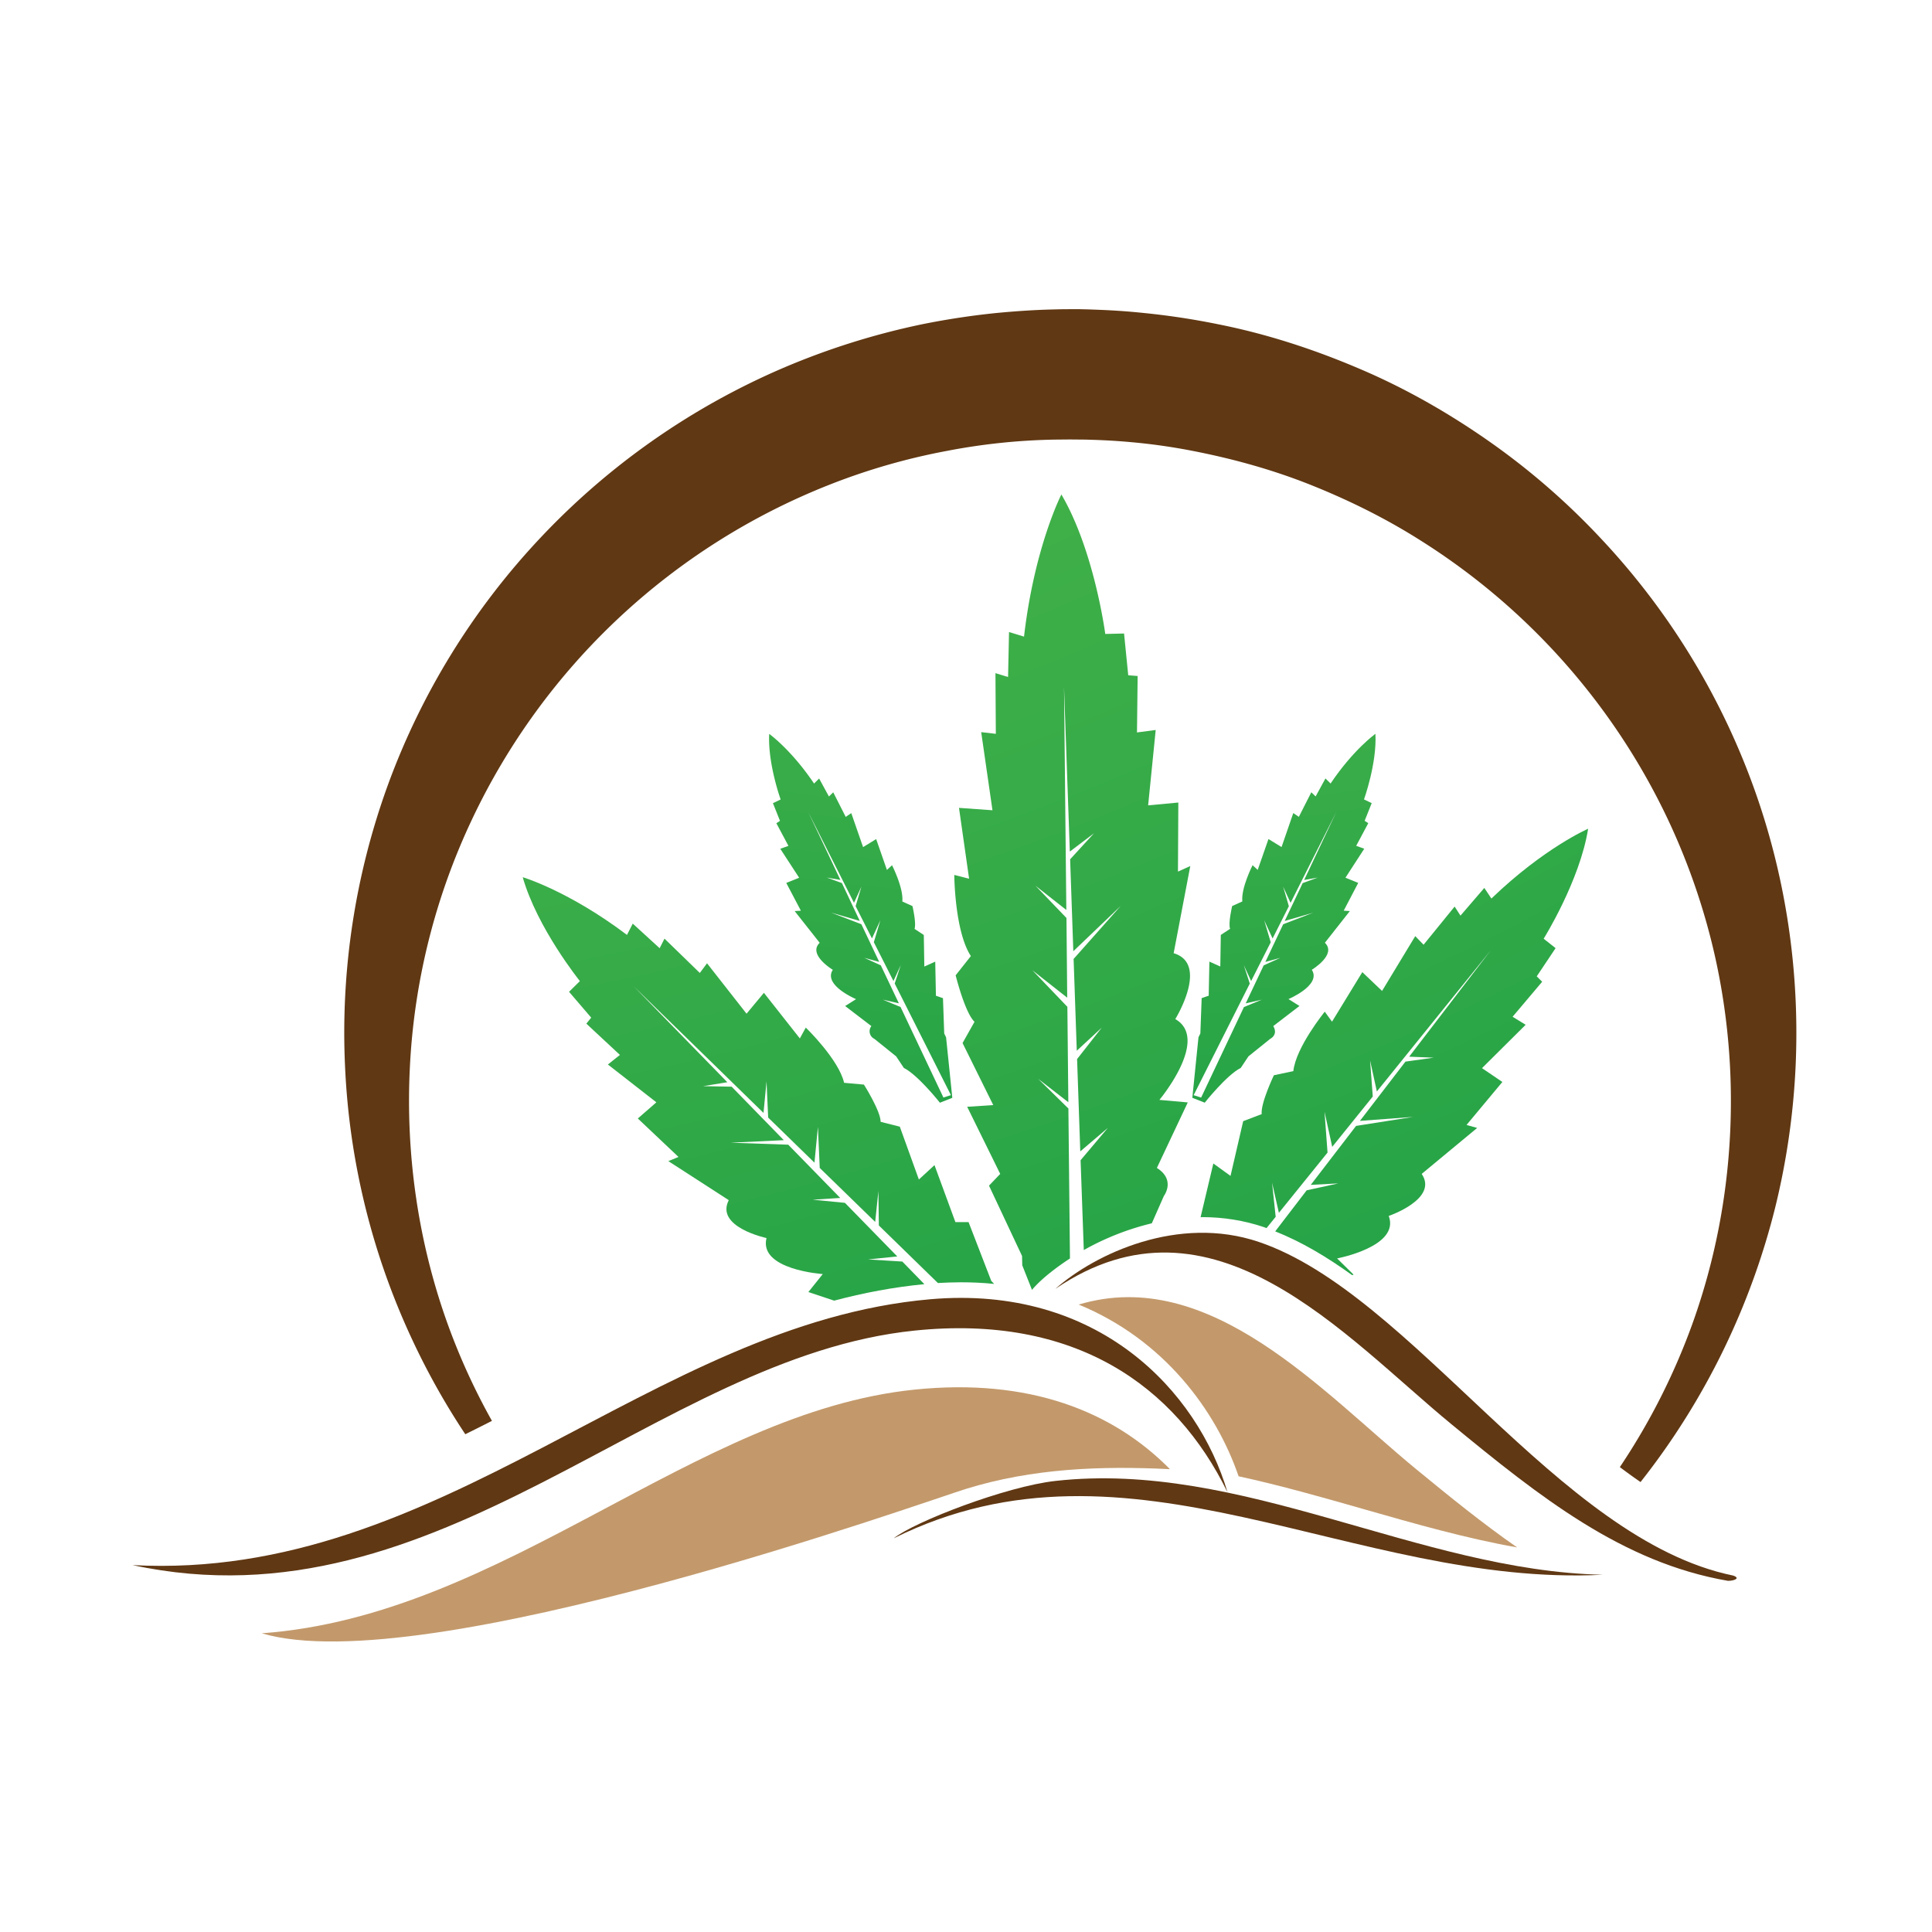 <svg xmlns="http://www.w3.org/2000/svg" width="100" height="100" viewBox="0 0 100 100"><radialGradient id="a" cx="-92.191" cy="333.236" r="233.954" gradientTransform="rotate(18.95 1096.125 582.974)" gradientUnits="userSpaceOnUse"><stop offset="0" stop-color="#8bc53f"/><stop offset=".019" stop-color="#7ec241"/><stop offset=".058" stop-color="#69bd45"/><stop offset=".102" stop-color="#5bba47"/><stop offset=".155" stop-color="#53b849"/><stop offset=".242" stop-color="#50b749"/><stop offset=".57" stop-color="#009345"/><stop offset=".982" stop-color="#006838"/></radialGradient><path fill="url(#a)" d="M43.107 50.197c-.52.795 1.203 1.518 1.203 1.518l-.565.357 1.357 1.039a.436.436 0 0 0 .157.661l1.126.906.4.6c.723.357 1.865 1.799 1.865 1.799l.641-.253-.322-3.133-.096-.196-.065-1.83-.365-.126-.035-1.764-.565.253-.027-1.634-.479-.315c.1-.295-.108-1.18-.108-1.18l-.526-.238c.073-.692-.531-1.876-.531-1.876l-.265.242-.557-1.596-.677.415-.611-1.76-.288.196-.646-1.272-.223.216-.508-.931-.261.262c-1.192-1.768-2.322-2.571-2.322-2.571-.081 1.534.592 3.394.592 3.394l-.399.192.365.915-.188.123.626 1.172-.423.15.977 1.5-.667.268.757 1.438-.322.019 1.295 1.642c-.634.611.68 1.398.68 1.398zm1.476-2.36l-1.565-.6 1.484.43-.926-1.96-.78-.285.703.124-1.664-3.514 2.368 4.697.384-.837-.3 1.011.846 1.671.435-.945-.338 1.142 1.015 2.006.376-.818-.311.949 2.909 5.776-.388.124-2.218-4.685-.918-.381.83.19-.935-1.967-.853-.388.772.211-.926-1.951z"/><radialGradient id="b" cx="2023.563" cy="-393.34" r="233.952" gradientTransform="scale(-1 1) rotate(18.953 -77.873 -6450.408)" gradientUnits="userSpaceOnUse"><stop offset="0" stop-color="#8bc53f"/><stop offset=".019" stop-color="#7ec241"/><stop offset=".058" stop-color="#69bd45"/><stop offset=".102" stop-color="#5bba47"/><stop offset=".155" stop-color="#53b849"/><stop offset=".242" stop-color="#50b749"/><stop offset=".57" stop-color="#009345"/><stop offset=".982" stop-color="#006838"/></radialGradient><path fill="url(#b)" d="M68.576 48.798l1.292-1.642-.319-.019.753-1.438-.661-.269.973-1.5-.418-.15.626-1.172-.188-.123.365-.915-.399-.192s.673-1.86.592-3.394c0 0-1.135.804-2.321 2.571l-.266-.262-.508.931-.223-.216-.646 1.272-.288-.196-.607 1.76-.677-.415-.558 1.596-.265-.242s-.604 1.184-.53 1.876l-.527.238s-.212.885-.107 1.18l-.48.315-.027 1.634-.564-.253-.035 1.764-.365.126-.068 1.83-.097.196-.318 3.133.642.253s1.142-1.441 1.864-1.799l.399-.6 1.127-.906s.426-.2.157-.661l1.356-1.039-.569-.357s1.723-.723 1.207-1.518c-.002.002 1.312-.785.678-1.397zm-3.082.992l.772-.211-.857.388-.931 1.967.83-.19-.922.381-2.215 4.685-.388-.124 2.906-5.776-.308-.949.377.818 1.015-2.006-.339-1.142.435.945.842-1.671-.296-1.011.385.837 2.364-4.697-1.661 3.514.7-.124-.777.285-.93 1.96 1.483-.43-1.561.6-.924 1.951z"/><path fill-rule="evenodd" clip-rule="evenodd" fill="#603813" d="M54.627 66.71c2.064-1.821 6.361-3.836 10.524-2.43 7.941 2.684 15.476 15.406 24.555 17.271.419.142.02.28-.269.272-5.459-.941-9.722-4.332-14.304-8.1-5.53-4.544-12.388-12.544-20.506-7.013zM6.86 81.009c16.002.866 26.834-12.499 41.291-13.76 8.684-.759 13.838 4.743 15.383 9.986-2.694-5.517-7.899-9.218-16.194-8.364-13.408 1.371-24.536 15.57-40.48 12.138z"/><radialGradient id="c" cx="7.182" cy="-66.278" r="341.114" gradientUnits="userSpaceOnUse"><stop offset="0" stop-color="#8bc53f"/><stop offset=".019" stop-color="#7ec241"/><stop offset=".058" stop-color="#69bd45"/><stop offset=".102" stop-color="#5bba47"/><stop offset=".155" stop-color="#53b849"/><stop offset=".242" stop-color="#50b749"/><stop offset=".57" stop-color="#009345"/><stop offset=".982" stop-color="#006838"/></radialGradient><path fill="url(#c)" d="M29.454 51.335l1.146 1.338-.25.311 1.737 1.619-.623.495 2.51 1.958-.96.837 2.106 1.991-.527.215 3.128 2.021c-.715 1.396 1.953 1.961 1.953 1.961-.408 1.646 2.913 1.864 2.913 1.864l-.745.931 1.333.445c1.522-.403 3.075-.7 4.67-.853l-1.141-1.17-1.772-.11 1.511-.154-2.71-2.775-1.665-.162 1.422-.091-2.691-2.757-2.979-.103 2.749-.131-2.699-2.769-1.48-.026 1.257-.204-4.84-4.958 6.712 6.546.157-1.634.084 1.875 2.396 2.334.18-1.854.093 2.127 2.871 2.795.166-1.597.023 1.78 3.056 2.979c.404-.022.8-.038 1.192-.038.592 0 1.168.027 1.722.085l-.15-.154-1.176-3.045h-.681l-1.083-2.95-.808.744-.987-2.735-.992-.25c0-.559-.865-1.927-.865-1.927l-1.026-.093c-.277-1.211-1.984-2.859-1.984-2.859l-.307.562-1.86-2.36-.899 1.08-2.045-2.609-.373.5-1.829-1.776-.25.496-1.392-1.273-.3.584c-3.021-2.283-5.396-2.987-5.396-2.987.75 2.633 2.959 5.378 2.959 5.378l-.561.553z"/><radialGradient id="d" cx="7.323" cy="-80.698" r="378.141" gradientUnits="userSpaceOnUse"><stop offset="0" stop-color="#8bc53f"/><stop offset=".019" stop-color="#7ec241"/><stop offset=".058" stop-color="#69bd45"/><stop offset=".102" stop-color="#5bba47"/><stop offset=".155" stop-color="#53b849"/><stop offset=".242" stop-color="#50b749"/><stop offset=".57" stop-color="#009345"/><stop offset=".982" stop-color="#006838"/></radialGradient><path fill="url(#d)" d="M50.252 49.486l-.788.996s.48 1.938.977 2.406l-.619 1.1 1.588 3.209-1.349.09 1.71 3.474-.58.608 1.71 3.64.011.483.504 1.272c.534-.645 1.473-1.306 1.965-1.625l-.081-7.762-1.564-1.537 1.561 1.211-.05-4.938-1.811-1.893 1.803 1.419-.039-4.125-1.602-1.667 1.595 1.252-.119-11.554.3 8.533 1.249-.946-1.233 1.345.165 4.759 2.452-2.345-2.437 2.744.164 4.751 1.292-1.194-1.276 1.625.165 4.778 1.427-1.215-1.411 1.672.166 4.651a13.728 13.728 0 0 1 3.521-1.385l.623-1.413s.63-.828-.361-1.453l1.599-3.391-1.468-.131s2.629-3.145.822-4.182c0 0 1.769-2.86-.085-3.41l.861-4.512-.638.288.019-3.575-1.563.146.392-3.901-.969.127.034-2.921-.487-.039-.216-2.161-.973.023s-.562-4.306-2.271-7.219c0 0-1.396 2.713-1.934 7.357l-.776-.238-.05 2.329-.653-.2.02 3.141-.758-.088.584 4.044-1.733-.124.523 3.667-.766-.196c-.002.003.017 2.92.858 4.2z"/><g><radialGradient id="e" cx="20.824" cy="-63.642" r="330.878" gradientUnits="userSpaceOnUse"><stop offset="0" stop-color="#8bc53f"/><stop offset=".019" stop-color="#7ec241"/><stop offset=".058" stop-color="#69bd45"/><stop offset=".102" stop-color="#5bba47"/><stop offset=".155" stop-color="#53b849"/><stop offset=".242" stop-color="#50b749"/><stop offset=".57" stop-color="#009345"/><stop offset=".982" stop-color="#006838"/></radialGradient><path fill="url(#e)" d="M62.23 62.998c1.099 0 2.172.176 3.179.514.05.02.096.038.146.055l.474-.585-.188-1.768.354 1.561 2.518-3.118-.157-2.117.399 1.821 2.099-2.604-.139-1.869.351 1.607 5.893-7.304-4.221 5.503 1.268.051-1.46.204-2.356 3.068 2.749-.205-2.949.465-2.345 3.052 1.427-.076-1.638.357-1.63 2.126c1.349.533 2.672 1.318 3.986 2.268l.068-.031-.849-.837s3.271-.616 2.671-2.199c0 0 2.583-.877 1.707-2.176l2.871-2.379-.55-.154 1.854-2.225-1.054-.716 2.26-2.244-.676-.416 1.53-1.811-.281-.28.976-1.46-.618-.488s1.867-2.983 2.303-5.692c0 0-2.276.984-5.008 3.613l-.366-.55-1.234 1.434-.303-.469-1.607 1.976-.431-.446-1.718 2.837-1.022-.973-1.568 2.564-.376-.517s-1.496 1.839-1.626 3.076l-1.008.214s-.695 1.458-.63 2.011l-.958.366-.656 2.833-.889-.643-.661 2.783c.028 0 .058-.007.089-.007z"/></g><path fill-rule="evenodd" clip-rule="evenodd" fill="#603813" d="M82.96 81.509c-12.911.653-24.47-7.968-36.701-1.887 1.065-.854 5.816-2.688 8.368-2.969 9.648-1.08 18.815 4.653 28.333 4.856z"/><path fill-rule="evenodd" clip-rule="evenodd" fill="#C3996B" d="M50.006 77.063c3.433-1.062 6.973-1.196 10.551-1.019-2.982-3.021-7.318-4.722-13.218-4.118-11.455 1.173-21.245 11.705-33.791 12.613 8.43 2.501 34.394-6.844 36.458-7.476zM64.109 76.412c2.188.477 4.348 1.092 6.47 1.699 2.61.745 5.277 1.511 7.949 1.983-1.761-1.22-3.479-2.614-5.243-4.063-4.824-3.964-10.655-10.548-17.451-8.507 4.412 1.816 7.107 5.482 8.275 8.888z"/><path fill="#603813" d="M90.713 40.596a37.297 37.297 0 0 0-7.907-12.785 36.88 36.88 0 0 0-5.762-4.989c-2.091-1.461-4.324-2.737-6.68-3.736-2.356-1.007-4.81-1.807-7.331-2.306a38.322 38.322 0 0 0-3.802-.577 35.323 35.323 0 0 0-1.917-.149c-.323-.016-.643-.027-.965-.039l-.496-.012h-.442l-.499.004-.481.012a33.84 33.84 0 0 0-.961.038c-.642.035-1.279.084-1.917.146a39.711 39.711 0 0 0-3.806.577 38.074 38.074 0 0 0-7.323 2.313 37.619 37.619 0 0 0-12.438 8.729 37.343 37.343 0 0 0-7.899 12.781 37.499 37.499 0 0 0-2.226 14.622 37.267 37.267 0 0 0 3.471 14.106 37.452 37.452 0 0 0 2.752 4.905c.46-.227.918-.457 1.379-.692a33.53 33.53 0 0 1-2.28-4.981c-1.552-4.294-2.194-8.863-1.967-13.338a33.847 33.847 0 0 1 3.217-12.818A34.422 34.422 0 0 1 42.91 25.098a33.136 33.136 0 0 1 6.131-1.765 32.293 32.293 0 0 1 5.551-.579l.776-.007.822.007c.262.008.53.015.796.027.53.023 1.061.058 1.595.108 1.058.095 2.11.245 3.156.45 2.087.407 4.147.976 6.127 1.768s3.901 1.745 5.712 2.898A34.474 34.474 0 0 1 86.33 42.412a34.33 34.33 0 0 1 2.229 6.215c.542 2.141.873 4.374.987 6.592.228 4.494-.41 9.042-1.963 13.343a34.11 34.11 0 0 1-3.74 7.375c.357.27.714.528 1.071.773a37.485 37.485 0 0 0 4.544-7.368 37.739 37.739 0 0 0 2.429-6.854 37.814 37.814 0 0 0 1.051-7.25c.231-4.933-.5-9.93-2.225-14.642z"/></svg>